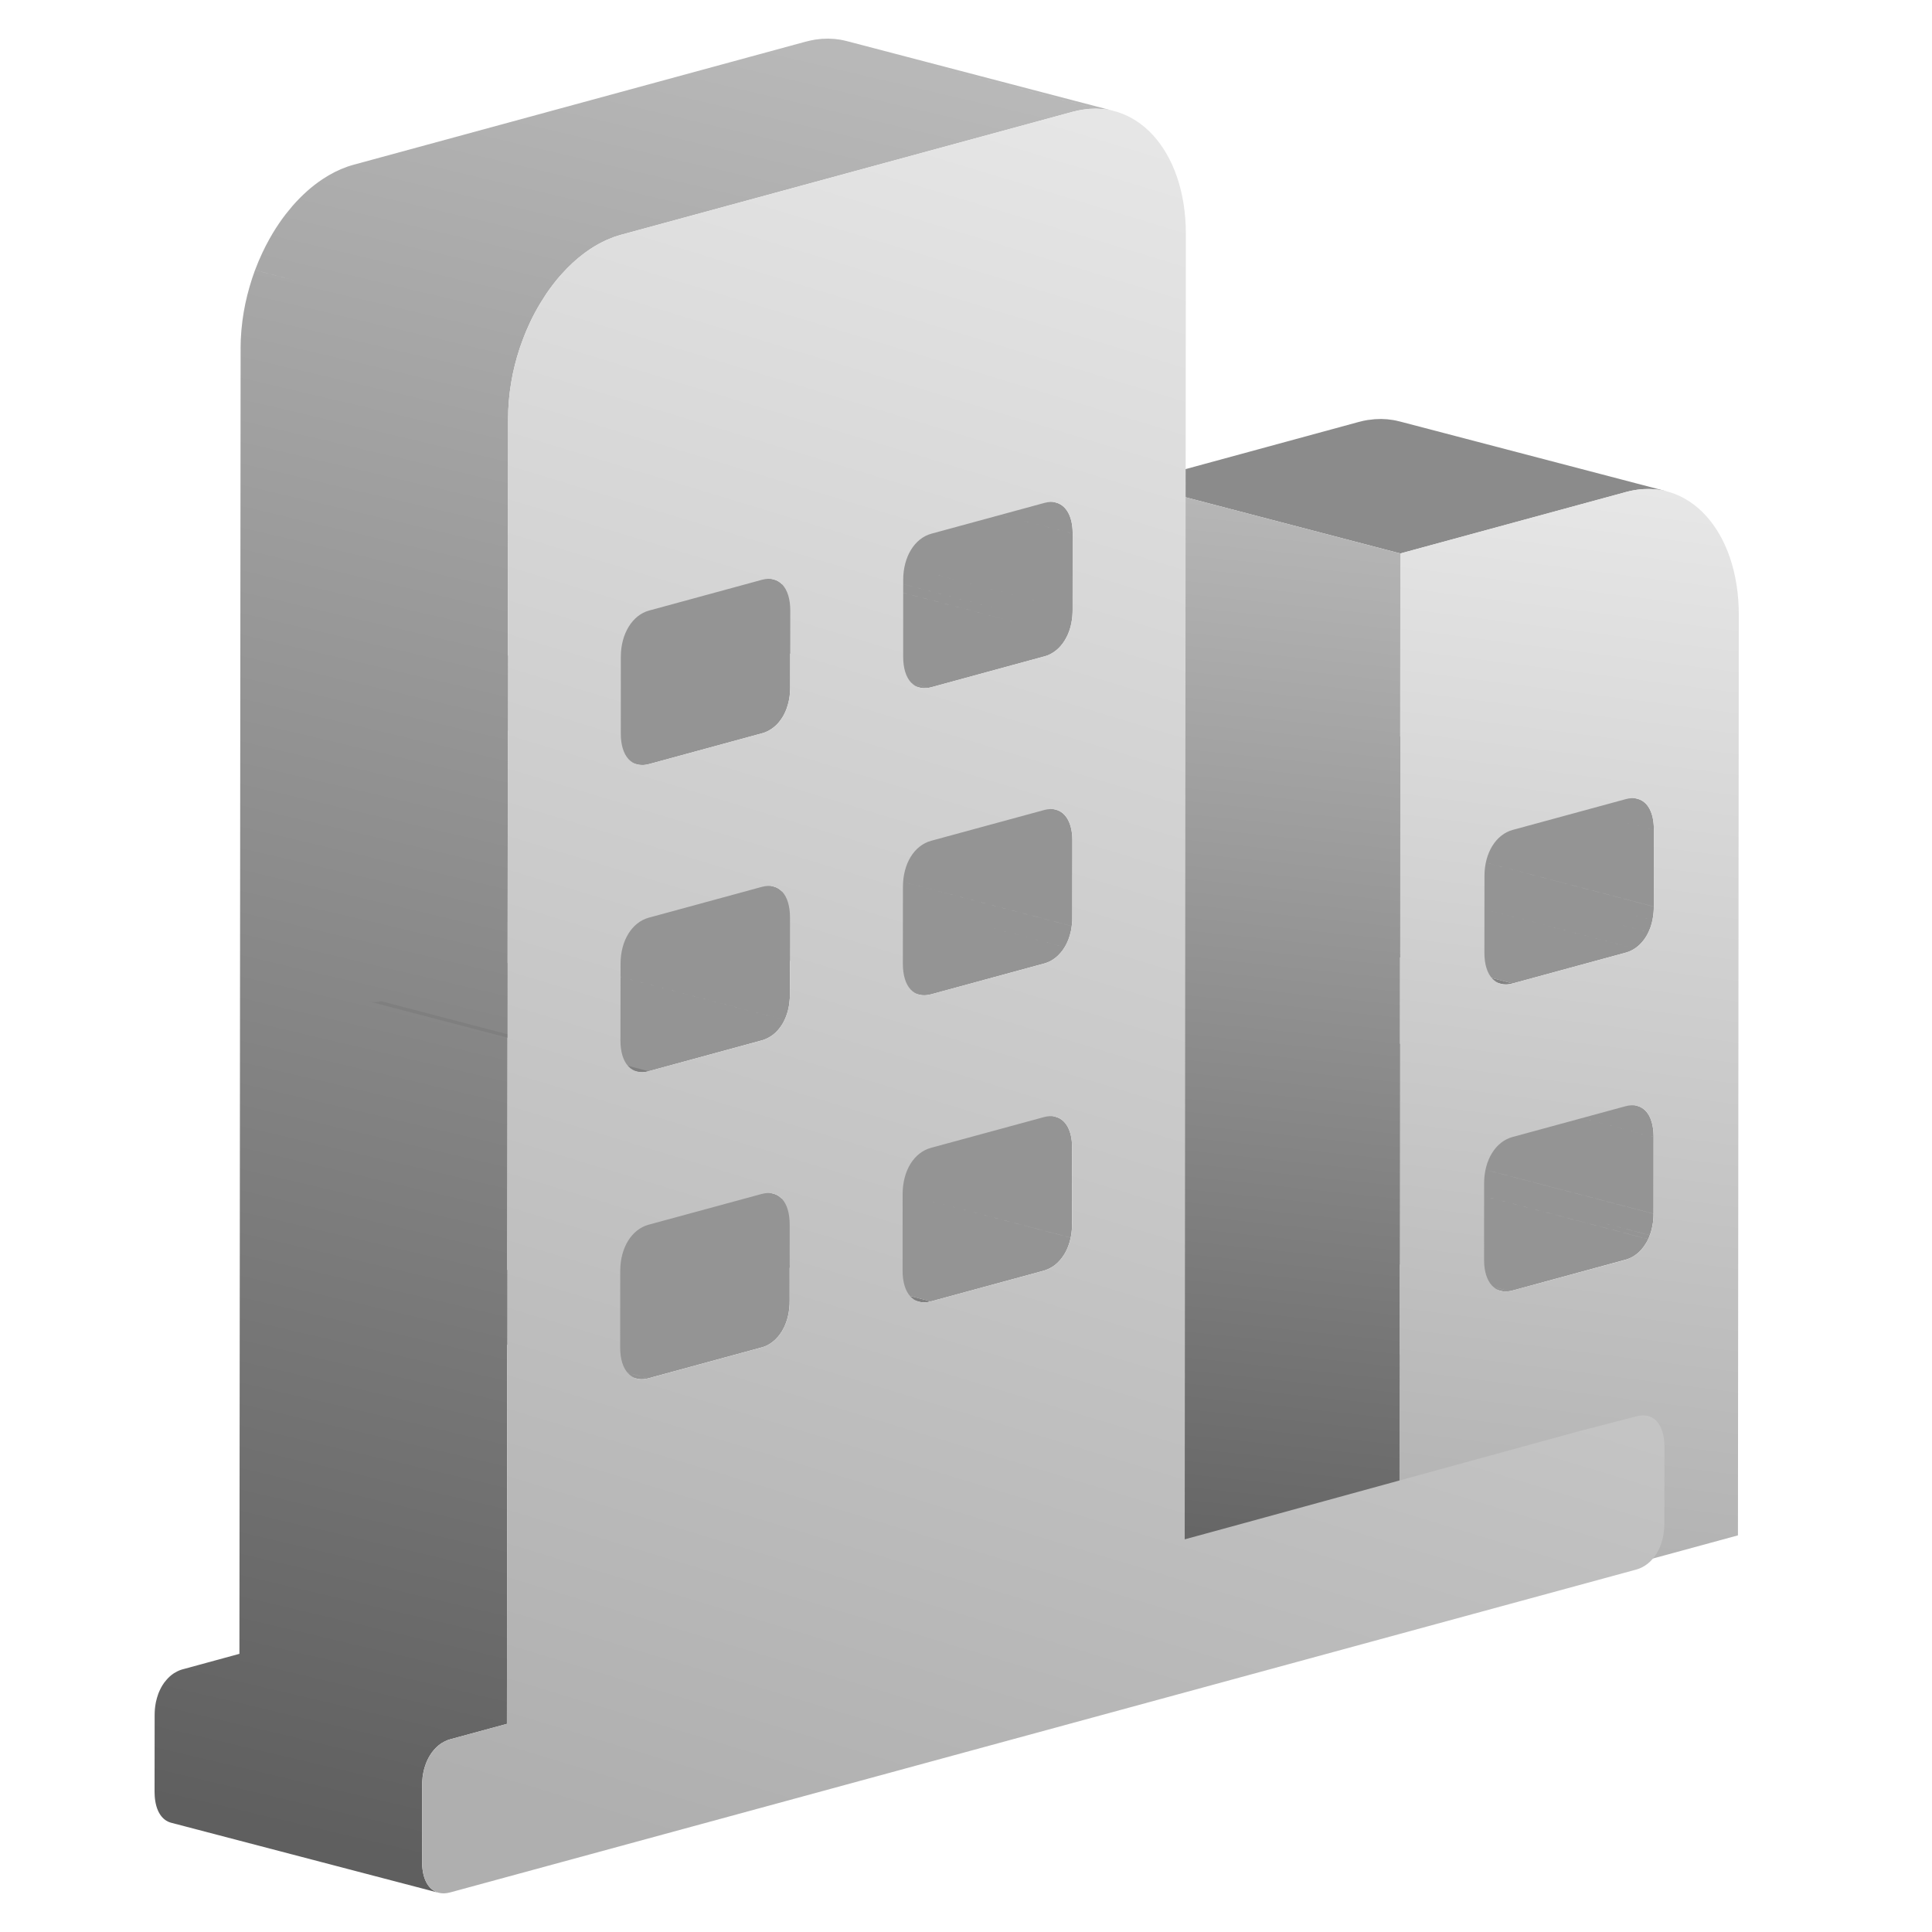 <?xml version="1.0" encoding="UTF-8"?>
<svg width="50px" height="50px" viewBox="0 0 50 50" version="1.1" xmlns="http://www.w3.org/2000/svg" xmlns:xlink="http://www.w3.org/1999/xlink">
    <title>建设单位-灰</title>
    <defs>
        <linearGradient x1="50.939%" y1="0%" x2="47.128%" y2="100%" id="linearGradient-1">
            <stop stop-color="#E7E7E7" offset="0%"></stop>
            <stop stop-color="#AFAFAF" offset="100%"></stop>
        </linearGradient>
        <linearGradient x1="49.086%" y1="100%" x2="51.552%" y2="0%" id="linearGradient-2">
            <stop stop-color="#5F5F5F" offset="0%"></stop>
            <stop stop-color="#B8B8B8" offset="100%"></stop>
            <stop stop-color="#B8B8B8" offset="100%"></stop>
        </linearGradient>
        <linearGradient x1="45.552%" y1="100%" x2="57.549%" y2="0%" id="linearGradient-3">
            <stop stop-color="#5F5F5F" offset="0%"></stop>
            <stop stop-color="#B8B8B8" offset="100%"></stop>
            <stop stop-color="#B8B8B8" offset="100%"></stop>
        </linearGradient>
        <linearGradient x1="55.122%" y1="0%" x2="34.344%" y2="100%" id="linearGradient-4">
            <stop stop-color="#E7E7E7" offset="0%"></stop>
            <stop stop-color="#AFAFAF" offset="100%"></stop>
        </linearGradient>
    </defs>
    <g id="页面-1" stroke="none" stroke-width="1" fill="none" fill-rule="evenodd">
        <g id="编组-92" transform="translate(4, 1)">
            <path d="M21.198,36.627 L28.122,38.44 L26.66,38.838 L19.736,37.026 L21.198,36.627 Z M31.423,33.844 L38.346,35.656 L36.884,36.033 L36.881,36.033 L28.121,38.44 L21.198,36.628 L29.962,34.221 L29.962,34.22 L31.423,33.844 Z" id="形状结合" fill="#949494"></path>
            <path d="M27.956,30.605 L29.392,30.98 L27.956,30.604 C27.983,30.609 28.011,30.611 28.039,30.612 C28.071,30.612 28.104,30.61 28.138,30.605 L35.061,32.417 C35.027,32.422 34.995,32.424 34.962,32.424 C34.933,32.424 34.906,32.421 34.88,32.417 L34.86,32.413 C34.853,32.411 34.846,32.41 34.84,32.408 L27.916,30.595 C27.93,30.599 27.943,30.602 27.956,30.605 Z M28.215,30.588 L35.139,32.4 C35.112,32.407 35.087,32.413 35.061,32.416 L28.138,30.604 C28.163,30.6 28.189,30.595 28.215,30.588 Z M31.87,28.599 L38.793,30.412 L38.793,30.448 L38.792,30.486 C38.789,30.536 38.786,30.585 38.78,30.633 C38.774,30.675 38.767,30.715 38.758,30.756 C38.751,30.793 38.741,30.83 38.732,30.864 C38.722,30.899 38.71,30.934 38.698,30.967 L37.26,30.591 L38.697,30.968 C38.684,31.002 38.671,31.036 38.655,31.069 L32.739,29.519 L38.655,31.07 C38.638,31.107 38.618,31.144 38.597,31.178 L38.393,31.124 L38.596,31.178 C38.563,31.233 38.526,31.284 38.485,31.332 C38.429,31.396 38.367,31.451 38.298,31.497 C38.241,31.535 38.181,31.564 38.115,31.587 L36.552,31.177 L38.115,31.587 C38.098,31.593 38.08,31.599 38.062,31.604 L38.06,31.603 L35.139,32.4 L28.215,30.587 L31.139,29.792 C31.157,29.787 31.175,29.781 31.193,29.775 L31.192,29.775 C31.258,29.752 31.318,29.721 31.375,29.684 C31.443,29.639 31.505,29.583 31.562,29.52 C31.603,29.473 31.64,29.421 31.674,29.366 L31.673,29.366 C31.694,29.332 31.714,29.295 31.731,29.256 C31.747,29.224 31.762,29.19 31.774,29.155 C31.788,29.122 31.798,29.087 31.808,29.053 L33.31,29.445 L31.808,29.053 C31.818,29.017 31.828,28.981 31.835,28.944 C31.844,28.904 31.851,28.863 31.856,28.821 C31.862,28.772 31.867,28.723 31.87,28.674 L31.869,28.674 C31.87,28.649 31.87,28.624 31.87,28.599 Z M31.872,26.612 L38.795,28.424 L38.794,30.411 L31.871,28.599 L31.872,26.612 Z M31.449,25.808 L38.373,27.62 C38.586,27.677 38.731,27.875 38.778,28.185 L38.792,28.306 C38.794,28.344 38.796,28.384 38.796,28.424 L31.872,26.612 C31.872,26.572 31.871,26.532 31.869,26.494 L31.868,26.494 C31.843,26.115 31.689,25.871 31.449,25.808 Z" id="形状结合" fill="#949494" fill-rule="nonzero"></path>
            <path d="M31.385,21.736 L38.308,23.548 C38.25,23.586 38.19,23.616 38.124,23.639 C38.106,23.645 38.088,23.651 38.069,23.656 L38.067,23.656 L35.146,24.452 L28.222,22.639 L31.146,21.844 C31.165,21.84 31.183,21.834 31.201,21.826 C31.266,21.804 31.328,21.773 31.385,21.736 Z M31.88,18.664 L38.802,20.476 L38.801,22.463 L32.981,20.94 L38.8,22.464 L38.799,22.541 L38.799,22.541 C38.797,22.591 38.792,22.641 38.786,22.69 C38.781,22.733 38.774,22.773 38.766,22.814 L38.291,22.69 L38.765,22.814 L38.753,22.869 L38.738,22.922 L38.723,22.974 L38.705,23.024 C38.692,23.059 38.678,23.092 38.663,23.124 L37.477,22.814 L38.662,23.124 L38.635,23.179 L38.635,23.179 L38.606,23.231 C38.572,23.286 38.535,23.337 38.495,23.383 L38.494,23.383 L38.437,23.444 C38.397,23.483 38.354,23.517 38.309,23.548 L31.385,21.736 C31.453,21.69 31.516,21.635 31.572,21.571 L31.573,21.57 L31.63,21.499 C31.648,21.473 31.666,21.447 31.682,21.42 L31.712,21.367 L31.712,21.367 L31.739,21.312 C31.755,21.28 31.77,21.245 31.782,21.211 C31.794,21.179 31.805,21.145 31.816,21.11 L31.815,21.11 L31.83,21.057 L31.83,21.057 L31.842,21.001 L31.842,21.001 C31.851,20.962 31.858,20.92 31.863,20.878 C31.87,20.829 31.874,20.779 31.876,20.729 C31.877,20.702 31.878,20.677 31.878,20.651 L31.878,20.652 L31.88,18.664 Z M31.457,17.861 L38.379,19.673 C38.62,19.736 38.774,19.98 38.799,20.358 C38.802,20.396 38.803,20.436 38.803,20.476 L31.879,18.665 C31.879,18.624 31.878,18.585 31.876,18.545 C31.849,18.168 31.696,17.923 31.457,17.861 Z" id="形状结合" fill="#949494" fill-rule="nonzero"></path>
            <path d="M27.919,22.648 C27.933,22.652 27.946,22.654 27.96,22.657 L27.961,22.656 L28.001,22.663 C28.015,22.664 28.029,22.664 28.043,22.664 C28.075,22.665 28.109,22.662 28.143,22.658 L35.066,24.47 C35.033,24.474 34.999,24.477 34.966,24.477 L34.961,24.475 L34.924,24.474 C34.91,24.473 34.897,24.471 34.883,24.469 L34.879,24.467 L34.863,24.465 C34.856,24.464 34.849,24.462 34.843,24.46 L27.919,22.648 Z M28.222,22.639 L35.146,24.452 C35.119,24.46 35.092,24.466 35.067,24.469 L28.144,22.657 C28.169,22.652 28.196,22.648 28.222,22.639 Z" id="形状结合" fill="#7F7F7F"></path>
            <path d="M31.747,9.843 L31.903,9.851 L31.903,9.851 L32.057,9.871 C32.109,9.88 32.161,9.891 32.212,9.905 L32.216,9.905 L39.14,11.717 L39.12,11.713 L39.14,11.718 L39.102,11.709 L38.974,11.682 L38.961,11.68 C38.912,11.672 38.863,11.666 38.813,11.662 C38.774,11.658 38.737,11.657 38.698,11.656 L38.813,11.662 C38.578,11.643 38.332,11.665 38.08,11.734 L32.241,13.324 L25.318,11.512 L31.157,9.922 C31.24,9.899 31.324,9.881 31.405,9.868 L31.407,9.869 L31.577,9.849 L31.577,9.849 L31.746,9.843 L31.747,9.843 Z" id="形状结合" fill="#8B8B8B"></path>
            <path d="M38.794,30.411 L38.795,28.424 C38.796,27.824 38.507,27.51 38.065,27.63 L35.142,28.426 C34.708,28.544 34.411,29.017 34.409,29.618 L34.408,31.606 C34.407,32.196 34.705,32.518 35.138,32.4 L38.062,31.605 C38.503,31.484 38.794,31.001 38.794,30.411 L38.794,30.411 Z M38.801,22.464 L38.802,20.476 C38.804,19.877 38.514,19.561 38.073,19.682 L35.149,20.478 C34.716,20.596 34.418,21.07 34.418,21.671 L34.416,23.657 C34.416,24.258 34.712,24.57 35.145,24.453 L38.069,23.656 C38.511,23.536 38.8,23.063 38.801,22.464 L38.801,22.464 Z M38.08,11.733 C39.687,11.296 41.002,12.728 41,14.912 L40.978,38.735 L32.215,41.121 L32.241,13.323 L38.08,11.733 Z" id="Fill-393" fill="url(#linearGradient-1)" fill-rule="nonzero"></path>
            <polygon id="Fill-397" fill="url(#linearGradient-2)" fill-rule="nonzero" points="32.215 41.121 25.292 39.308 25.318 11.511 32.241 13.324"></polygon>
            <path d="M20.089,32.681 L13.166,30.869 L16.09,30.072 C16.106,30.068 16.125,30.062 16.142,30.056 L16.141,30.057 C16.206,30.034 16.265,30.004 16.322,29.967 C16.39,29.922 16.454,29.865 16.509,29.801 L16.51,29.8 L16.569,29.726 C16.588,29.7 16.606,29.673 16.623,29.645 C16.644,29.609 16.664,29.572 16.682,29.534 L16.705,29.484 L16.705,29.484 L16.725,29.431 C16.739,29.398 16.75,29.363 16.759,29.328 C16.77,29.293 16.779,29.257 16.786,29.22 L19.642,29.967 L16.786,29.219 C16.795,29.179 16.802,29.139 16.807,29.097 C16.813,29.05 16.818,29.002 16.82,28.953 L16.819,28.953 C16.82,28.929 16.822,28.905 16.822,28.88 L23.744,30.692 L23.744,30.729 L23.744,30.729 L23.742,30.765 C23.741,30.814 23.736,30.862 23.73,30.909 L23.721,30.971 L23.721,30.971 L23.709,31.031 L20.043,30.072 L23.709,31.032 L23.709,31.032 C23.702,31.069 23.693,31.105 23.683,31.14 L23.266,31.031 L23.683,31.14 L23.666,31.192 L23.666,31.192 L23.648,31.243 L23.649,31.243 L23.628,31.295 L23.606,31.346 C23.588,31.384 23.568,31.421 23.546,31.457 C23.512,31.514 23.474,31.566 23.433,31.613 L23.432,31.613 L23.374,31.675 C23.334,31.714 23.291,31.749 23.245,31.779 L23.157,31.829 L23.065,31.868 C23.048,31.874 23.031,31.88 23.013,31.885 L20.089,32.681 Z M16.396,26.091 L23.319,27.903 C23.559,27.965 23.717,28.208 23.743,28.589 C23.745,28.627 23.746,28.665 23.746,28.705 L20.284,27.799 L23.746,28.705 L23.744,30.692 L16.821,28.881 L16.823,26.893 L16.823,26.894 C16.823,26.853 16.822,26.815 16.819,26.778 L23.276,28.467 L16.819,26.778 C16.793,26.396 16.635,26.153 16.396,26.091 Z" id="形状结合" fill="#949494" fill-rule="nonzero"></path>
            <path d="M16.826,18.829 L23.75,20.641 L23.752,20.699 L23.752,20.699 L23.753,20.757 L23.751,22.745 L16.828,20.932 L16.83,18.945 L16.83,18.945 C16.83,18.906 16.829,18.866 16.826,18.829 Z M16.403,18.142 L23.326,19.954 C23.566,20.017 23.724,20.261 23.75,20.642 L16.826,18.83 C16.801,18.449 16.642,18.205 16.403,18.142 Z M19.83,24.751 L19.82,24.748 L19.789,24.742 L19.789,24.742 L12.87,22.931 L12.886,22.935 L12.886,22.935 L12.908,22.938 L12.947,22.944 C12.961,22.946 12.975,22.946 12.99,22.946 L19.813,24.732 L12.99,22.945 L13.04,22.944 L13.092,22.938 C13.118,22.934 13.145,22.929 13.173,22.92 L13.174,22.92 L16.097,22.124 L16.098,22.124 L16.124,22.117 C16.133,22.114 16.141,22.111 16.15,22.108 L16.151,22.107 L16.244,22.068 C16.274,22.053 16.303,22.036 16.333,22.018 C16.401,21.973 16.464,21.917 16.521,21.852 C16.561,21.806 16.598,21.754 16.632,21.698 C16.652,21.664 16.672,21.627 16.691,21.589 L16.69,21.589 C16.706,21.557 16.72,21.523 16.732,21.488 L17.535,21.698 L16.733,21.488 C16.745,21.454 16.756,21.421 16.767,21.385 L16.766,21.386 C16.777,21.35 16.785,21.314 16.794,21.277 L16.793,21.277 C16.802,21.237 16.809,21.196 16.814,21.154 C16.82,21.106 16.825,21.057 16.827,21.007 C16.828,20.982 16.828,20.957 16.828,20.932 L23.751,22.745 C23.751,22.769 23.75,22.794 23.75,22.818 L23.751,22.819 L23.745,22.893 L23.745,22.893 L23.736,22.966 L17.894,21.437 L23.737,22.967 L23.737,22.967 C23.732,23.008 23.725,23.05 23.717,23.089 C23.709,23.126 23.7,23.163 23.689,23.198 L19.591,22.125 L23.689,23.198 C23.679,23.233 23.668,23.266 23.656,23.3 L23.657,23.3 C23.642,23.334 23.629,23.369 23.613,23.401 C23.596,23.439 23.576,23.476 23.555,23.511 L20.766,22.781 L23.554,23.511 C23.522,23.566 23.484,23.618 23.443,23.664 L23.442,23.664 L23.385,23.726 C23.344,23.765 23.301,23.8 23.255,23.83 C23.199,23.868 23.137,23.898 23.073,23.92 L23.071,23.92 L23.047,23.929 L23.033,23.933 L23.033,23.933 L23.02,23.936 L20.096,24.733 L20.093,24.733 L20.055,24.743 L20.055,24.743 L20.015,24.75 C19.981,24.756 19.946,24.758 19.913,24.758 C19.884,24.758 19.856,24.756 19.83,24.751 Z" id="形状结合" fill="#949494" fill-rule="nonzero"></path>
            <path d="M12.863,30.877 C12.876,30.881 12.889,30.883 12.904,30.886 L12.905,30.885 L12.944,30.892 C12.958,30.893 12.972,30.893 12.986,30.893 C13.018,30.894 13.052,30.891 13.087,30.885 L20.009,32.698 C19.975,32.703 19.941,32.706 19.909,32.706 L19.905,32.704 L19.867,32.703 C19.853,32.702 19.839,32.7 19.826,32.698 C19.813,32.695 19.799,32.693 19.786,32.689 L12.863,30.877 Z M13.166,30.868 L20.088,32.68 C20.062,32.689 20.035,32.695 20.01,32.698 L13.087,30.885 C13.112,30.881 13.139,30.877 13.166,30.868 Z" id="形状结合" fill="#7F7F7F"></path>
            <path d="M16.837,10.997 L23.76,12.809 L23.759,14.796 L16.836,12.984 L16.837,10.997 Z M16.407,10.194 L23.329,12.006 C23.572,12.071 23.732,12.318 23.757,12.697 C23.76,12.733 23.761,12.771 23.761,12.809 L16.838,10.997 C16.838,10.959 16.836,10.921 16.834,10.885 C16.807,10.506 16.649,10.258 16.407,10.194 Z M16.104,14.176 L16.105,14.175 L16.131,14.169 C16.14,14.166 16.148,14.163 16.157,14.16 L16.158,14.159 L16.251,14.121 C16.281,14.105 16.31,14.088 16.339,14.07 C16.408,14.025 16.471,13.969 16.528,13.904 L16.528,13.903 L16.586,13.831 C16.604,13.805 16.622,13.779 16.639,13.751 C16.66,13.716 16.68,13.679 16.697,13.641 L22.635,15.195 L16.698,13.64 C16.713,13.608 16.727,13.575 16.74,13.54 L16.774,13.438 L22.107,14.833 L16.774,13.437 L16.788,13.384 L16.788,13.384 L16.8,13.329 C16.809,13.289 16.816,13.248 16.821,13.207 C16.828,13.159 16.832,13.11 16.835,13.06 L16.834,13.06 C16.835,13.034 16.835,13.009 16.835,12.984 L23.759,14.796 L23.758,14.834 L23.757,14.871 C23.755,14.922 23.751,14.971 23.745,15.018 C23.739,15.06 23.732,15.101 23.724,15.142 L23.711,15.196 L23.711,15.196 L23.697,15.25 C23.688,15.285 23.676,15.319 23.663,15.352 C23.65,15.387 23.637,15.42 23.621,15.453 C23.602,15.491 23.583,15.528 23.562,15.563 C23.528,15.619 23.492,15.67 23.451,15.716 C23.394,15.782 23.331,15.837 23.262,15.882 C23.205,15.92 23.145,15.95 23.081,15.973 L23.079,15.971 L23.054,15.981 C23.045,15.984 23.036,15.986 23.027,15.989 L23.025,15.988 L20.104,16.785 C20.076,16.793 20.048,16.799 20.023,16.802 L13.126,14.997 L20.023,16.803 L19.971,16.808 L19.92,16.81 C19.892,16.81 19.864,16.808 19.837,16.803 L19.826,16.8 L19.817,16.799 C19.81,16.797 19.803,16.796 19.797,16.794 L12.877,14.982 L12.893,14.987 C12.9,14.988 12.907,14.989 12.914,14.991 L12.915,14.991 L12.955,14.996 C12.969,14.997 12.983,14.998 12.997,14.998 C13.031,14.998 13.063,14.996 13.1,14.991 C13.126,14.986 13.153,14.981 13.181,14.973 L16.104,14.176 Z" id="形状结合" fill="#949494" fill-rule="nonzero"></path>
            <path d="M12.522,34.687 L12.518,34.686 L12.501,34.683 C12.495,34.682 12.488,34.68 12.481,34.679 L5.562,32.867 L5.578,32.871 C5.585,32.873 5.592,32.874 5.599,32.875 L5.6,32.875 L5.639,32.881 C5.653,32.882 5.667,32.883 5.681,32.883 L12.512,34.67 L5.681,32.882 C5.714,32.883 5.746,32.881 5.78,32.875 L5.818,32.868 L5.857,32.858 L8.781,32.062 L8.782,32.061 L8.808,32.055 C8.817,32.052 8.826,32.049 8.835,32.046 L8.834,32.046 C8.9,32.024 8.96,31.992 9.017,31.955 C9.085,31.91 9.148,31.855 9.203,31.79 L9.204,31.789 L9.263,31.717 C9.281,31.691 9.299,31.664 9.315,31.637 C9.336,31.602 9.357,31.565 9.374,31.528 C9.389,31.496 9.403,31.461 9.417,31.426 L9.416,31.426 C9.43,31.392 9.441,31.359 9.45,31.323 L9.465,31.27 L9.477,31.215 C9.486,31.174 9.493,31.133 9.498,31.092 L10.38,31.322 L9.498,31.091 C9.504,31.044 9.509,30.995 9.511,30.944 C9.512,30.919 9.512,30.896 9.512,30.87 L9.515,28.883 L13.363,29.89 L9.514,28.882 C9.514,28.842 9.513,28.803 9.51,28.764 C9.485,28.386 9.33,28.142 9.092,28.079 L16.015,29.891 C16.255,29.954 16.408,30.198 16.434,30.576 C16.436,30.615 16.437,30.655 16.437,30.695 L16.436,30.695 L16.436,32.682 L16.435,32.719 L16.435,32.756 C16.432,32.807 16.427,32.856 16.421,32.903 L16.412,32.966 L16.4,33.027 C16.393,33.064 16.384,33.1 16.373,33.135 L16.374,33.136 L16.34,33.238 C16.327,33.273 16.312,33.307 16.297,33.34 C16.279,33.377 16.259,33.414 16.239,33.449 C16.204,33.505 16.168,33.556 16.127,33.603 L16.126,33.602 L16.069,33.664 C16.029,33.702 15.985,33.737 15.94,33.767 C15.884,33.806 15.822,33.835 15.758,33.858 L15.755,33.858 L15.731,33.866 L15.704,33.874 L15.704,33.874 L15.701,33.874 L12.78,34.67 L9.738,33.874 L12.78,34.671 C12.754,34.678 12.729,34.684 12.703,34.687 C12.669,34.692 12.636,34.695 12.604,34.695 C12.575,34.695 12.549,34.692 12.522,34.687 Z" id="形状结合" fill="#949494" fill-rule="nonzero"></path>
            <path d="M5.864,24.91 L12.787,26.722 C12.677,26.753 12.576,26.754 12.485,26.732 L5.562,24.92 L5.864,24.91 Z M9.381,23.583 L16.304,25.395 C16.288,25.432 16.268,25.468 16.248,25.503 L16.195,25.581 L16.195,25.581 L16.137,25.654 C16.1,25.697 16.06,25.736 16.017,25.77 L15.95,25.818 L15.861,25.869 L15.861,25.869 L15.766,25.91 C15.749,25.916 15.73,25.922 15.711,25.926 L15.71,25.926 L12.788,26.723 L5.865,24.911 L8.788,24.114 L8.79,24.113 L8.816,24.107 L8.816,24.107 L8.843,24.098 C8.908,24.075 8.97,24.044 9.028,24.006 L9.027,24.006 C9.073,23.976 9.116,23.941 9.156,23.903 L9.215,23.842 L9.214,23.842 C9.255,23.796 9.291,23.746 9.324,23.691 C9.345,23.656 9.364,23.62 9.381,23.583 Z M9.519,22.921 L16.443,24.734 C16.443,24.761 16.443,24.786 16.441,24.811 L13.751,24.106 L16.442,24.811 C16.439,24.862 16.434,24.912 16.428,24.961 C16.424,25.003 16.416,25.044 16.408,25.084 L16.395,25.139 L16.395,25.139 L16.381,25.193 L16.365,25.244 L16.347,25.294 C16.334,25.329 16.321,25.362 16.305,25.395 L9.382,23.583 L9.404,23.533 L9.404,23.533 L9.424,23.482 C9.437,23.449 9.448,23.416 9.457,23.381 C9.468,23.345 9.477,23.309 9.484,23.272 C9.493,23.232 9.5,23.191 9.505,23.148 C9.511,23.1 9.516,23.05 9.518,22.998 C9.519,22.974 9.519,22.948 9.519,22.921 Z M9.521,20.935 L16.444,22.746 L16.443,24.734 L9.52,22.922 L9.521,20.935 Z M9.099,20.131 L16.022,21.943 C16.235,21.999 16.38,22.198 16.428,22.507 L16.441,22.629 C16.444,22.667 16.445,22.706 16.445,22.747 L9.522,20.935 L9.521,20.875 L9.521,20.875 L9.518,20.817 C9.492,20.438 9.338,20.193 9.099,20.131 Z" id="形状结合" fill="#949494" fill-rule="nonzero"></path>
            <path d="M5.577,16.972 C5.582,16.974 5.595,16.978 5.61,16.98 L5.611,16.979 L5.65,16.985 C5.664,16.986 5.678,16.987 5.693,16.988 C5.725,16.987 5.759,16.985 5.793,16.98 L12.716,18.792 L12.665,18.798 L12.615,18.799 C12.587,18.799 12.559,18.796 12.533,18.792 L12.525,18.79 L12.512,18.788 C12.505,18.787 12.498,18.785 12.492,18.784 L5.577,16.972 Z M5.872,16.963 L12.795,18.775 C12.768,18.782 12.742,18.788 12.716,18.792 L5.793,16.98 C5.819,16.975 5.845,16.97 5.872,16.963 Z M9.102,12.184 L16.025,13.996 C16.267,14.059 16.423,14.307 16.448,14.684 C16.451,14.721 16.452,14.76 16.452,14.799 L16.451,14.799 L16.45,16.787 L16.45,16.825 L16.448,16.863 L16.449,16.864 C16.446,16.914 16.442,16.964 16.436,17.013 C16.431,17.055 16.423,17.096 16.415,17.137 L16.402,17.191 L16.387,17.245 C16.378,17.28 16.367,17.313 16.355,17.346 C16.341,17.381 16.328,17.415 16.312,17.447 L15.74,17.296 L16.312,17.447 L16.285,17.502 L16.255,17.555 L16.202,17.633 L16.145,17.707 C16.088,17.77 16.026,17.825 15.957,17.87 C15.9,17.908 15.839,17.939 15.774,17.962 C15.756,17.968 15.737,17.974 15.718,17.979 L15.719,17.978 L12.795,18.775 L5.872,16.963 L8.795,16.166 C8.814,16.162 8.832,16.156 8.85,16.15 C8.916,16.127 8.977,16.096 9.034,16.058 C9.08,16.028 9.123,15.994 9.164,15.955 L9.222,15.893 C9.261,15.848 9.299,15.797 9.332,15.742 L9.332,15.741 L9.361,15.69 L9.389,15.635 C9.404,15.603 9.418,15.569 9.431,15.535 L9.465,15.433 L9.464,15.433 C9.475,15.398 9.484,15.362 9.492,15.326 L9.492,15.325 C9.5,15.284 9.507,15.244 9.512,15.201 C9.519,15.152 9.523,15.102 9.526,15.051 C9.526,15.025 9.526,15 9.526,14.974 L9.527,14.973 L9.529,12.987 C9.529,12.948 9.528,12.908 9.525,12.871 C9.5,12.496 9.344,12.247 9.102,12.184 Z" id="形状结合" fill="#949494" fill-rule="nonzero"></path>
            <path d="M0.004,45.484 L6.927,47.297 C6.954,47.677 7.111,47.92 7.35,47.984 L0.427,46.172 C0.188,46.108 0.03,45.865 0.004,45.484 Z M24.363,1.813 L24.193,1.818 L24.02,1.839 C23.938,1.851 23.854,1.869 23.771,1.891 L23.768,1.891 L12.077,5.075 C12.021,5.09 11.964,5.108 11.908,5.127 L11.905,5.127 L11.69,5.215 C11.546,5.28 11.406,5.359 11.269,5.449 C11.061,5.588 10.862,5.755 10.675,5.945 L10.492,6.142 C10.369,6.284 10.252,6.436 10.143,6.596 L9.985,6.845 C9.887,7.006 9.796,7.176 9.714,7.351 L9.615,7.574 L9.525,7.802 C9.472,7.944 9.423,8.088 9.381,8.235 C9.34,8.377 9.304,8.521 9.273,8.666 C9.243,8.814 9.218,8.963 9.197,9.114 C9.176,9.277 9.162,9.442 9.154,9.606 C9.151,9.683 9.15,9.759 9.15,9.834 L9.119,43.614 L7.657,44.011 L6.144,43.614 L7.657,44.011 C7.639,44.016 7.622,44.022 7.603,44.028 L7.601,44.027 L7.51,44.067 C7.479,44.083 7.45,44.1 7.421,44.118 L7.419,44.118 L7.354,44.167 C7.332,44.184 7.311,44.203 7.291,44.223 L7.232,44.285 C7.192,44.331 7.154,44.383 7.121,44.439 L7.09,44.493 L7.062,44.549 L7.04,44.598 L7.02,44.65 C7.008,44.682 6.996,44.716 6.986,44.75 L6.972,44.803 L6.96,44.857 C6.951,44.897 6.944,44.936 6.939,44.978 L6.938,44.978 L6.932,45.048 C6.93,45.072 6.928,45.096 6.927,45.121 C6.926,45.145 6.926,45.169 6.926,45.194 L6.923,47.181 C6.924,47.22 6.925,47.26 6.927,47.297 L0.004,45.484 C0.002,45.447 0,45.408 0,45.369 L0.002,43.381 L2.413,44.011 L0.002,43.381 C0.002,43.357 0.002,43.333 0.004,43.309 L0.008,43.236 L0.016,43.165 L0.016,43.165 L0.025,43.105 L0.036,43.045 L0.036,43.045 C0.044,43.009 0.053,42.972 0.063,42.939 C0.073,42.904 0.084,42.87 0.096,42.837 L0.096,42.836 C0.11,42.803 0.123,42.768 0.139,42.736 C0.157,42.698 0.176,42.661 0.197,42.627 L0.197,42.626 L0.25,42.546 C0.269,42.521 0.289,42.496 0.31,42.473 C0.366,42.407 0.429,42.351 0.498,42.306 L0.498,42.305 L0.586,42.256 L0.633,42.234 L0.633,42.234 L0.68,42.216 L0.735,42.199 L0.735,42.199 L0.734,42.2 L2.196,41.801 L2.227,8.022 L2.226,8.022 C2.226,7.946 2.228,7.87 2.231,7.794 C2.238,7.63 2.253,7.465 2.274,7.301 C2.293,7.151 2.319,7.002 2.35,6.854 C2.381,6.709 2.417,6.565 2.458,6.423 C2.5,6.276 2.548,6.131 2.6,5.99 L3.74,6.287 L2.601,5.989 C2.658,5.835 2.722,5.686 2.791,5.539 C2.846,5.422 2.904,5.308 2.966,5.197 L3.061,5.032 C3.163,4.863 3.273,4.702 3.389,4.55 L3.569,4.33 C3.807,4.057 4.068,3.823 4.346,3.638 C4.551,3.501 4.765,3.393 4.985,3.315 L4.986,3.314 L5.069,3.288 C5.097,3.279 5.125,3.271 5.153,3.263 L16.847,0.079 L16.849,0.079 L16.973,0.049 L17.096,0.025 L17.27,0.005 L17.27,0.005 L17.439,-2.52242671e-13 L17.535,0.025 L17.44,-2.52242671e-13 L17.598,0.008 C17.65,0.013 17.701,0.02 17.752,0.028 L17.754,0.029 L17.832,0.044 C17.859,0.049 17.885,0.056 17.912,0.063 L24.834,1.875 C24.782,1.861 24.729,1.85 24.674,1.84 L24.667,1.838 L24.52,1.82 C24.468,1.816 24.416,1.813 24.363,1.812 L19.252,0.475 L24.363,1.813 Z" id="形状结合" fill="url(#linearGradient-3)" fill-rule="nonzero"></path>
            <path d="M5.562,24.92 C5.575,24.923 5.588,24.925 5.603,24.928 L5.611,24.929 L5.643,24.934 C5.656,24.935 5.671,24.935 5.685,24.935 C5.718,24.935 5.75,24.933 5.785,24.928 L12.709,26.74 C12.675,26.746 12.641,26.747 12.608,26.747 C12.579,26.747 12.552,26.745 12.525,26.74 L12.516,26.738 L12.505,26.736 C12.498,26.735 12.491,26.733 12.485,26.731 L5.562,24.92 Z M5.864,24.911 L12.787,26.723 C12.761,26.73 12.734,26.736 12.709,26.74 L5.785,24.928 C5.811,24.923 5.837,24.918 5.864,24.911 Z" id="形状结合" fill="#7F7F7F"></path>
            <path d="M16.436,32.682 L16.437,30.695 C16.438,30.094 16.149,29.78 15.707,29.901 L12.783,30.696 C12.35,30.815 12.052,31.288 12.052,31.889 L12.05,33.877 C12.05,34.466 12.346,34.789 12.78,34.671 L15.705,33.874 C16.145,33.754 16.436,33.272 16.436,32.682 L16.436,32.682 Z M23.745,30.692 L23.746,28.705 C23.747,28.105 23.45,27.792 23.016,27.911 L20.093,28.706 C19.651,28.827 19.362,29.299 19.36,29.899 L19.359,31.886 C19.359,32.476 19.647,32.801 20.089,32.681 L23.013,31.886 C23.446,31.766 23.744,31.283 23.745,30.692 L23.745,30.692 Z M16.45,16.786 L16.452,14.799 C16.452,14.21 16.163,13.885 15.723,14.004 L12.799,14.801 C12.365,14.918 12.068,15.403 12.067,15.993 L12.066,17.979 C12.064,18.58 12.361,18.893 12.795,18.775 L15.718,17.978 C16.16,17.859 16.45,17.386 16.45,16.786 L16.45,16.786 Z M16.443,24.734 L16.445,22.747 C16.445,22.147 16.157,21.832 15.714,21.953 L12.792,22.749 C12.357,22.867 12.06,23.341 12.06,23.941 L12.057,25.928 C12.057,26.529 12.354,26.841 12.788,26.722 L15.711,25.927 C16.152,25.806 16.443,25.334 16.443,24.734 L16.443,24.734 Z M23.759,14.796 L23.761,12.809 C23.762,12.22 23.465,11.896 23.031,12.015 L20.107,12.811 C19.665,12.931 19.376,13.413 19.375,14.003 L19.374,15.99 C19.373,16.59 19.663,16.906 20.103,16.785 L23.027,15.988 C23.462,15.871 23.758,15.396 23.759,14.796 L23.759,14.796 Z M23.751,22.745 L23.753,20.758 C23.753,20.157 23.457,19.845 23.024,19.963 L20.1,20.759 C19.658,20.879 19.369,21.351 19.368,21.952 L19.366,23.938 C19.365,24.539 19.655,24.853 20.096,24.732 L23.02,23.937 C23.453,23.819 23.751,23.345 23.751,22.745 L23.751,22.745 Z M38.345,35.656 C38.787,35.536 39.076,35.851 39.075,36.44 L39.074,38.427 C39.074,39.027 38.783,39.5 38.343,39.621 L7.653,47.975 C7.219,48.094 6.924,47.781 6.924,47.181 L6.926,45.194 C6.926,44.604 7.224,44.129 7.657,44.011 L9.119,43.613 L9.149,9.835 C9.152,7.65 10.471,5.512 12.077,5.075 L23.771,1.891 C25.377,1.454 26.693,2.875 26.69,5.06 L26.66,38.838 L28.121,38.439 L36.884,36.034 L38.345,35.656 Z" id="Fill-285" fill="url(#linearGradient-4)" fill-rule="nonzero"></path>
        </g>
    </g>
</svg>